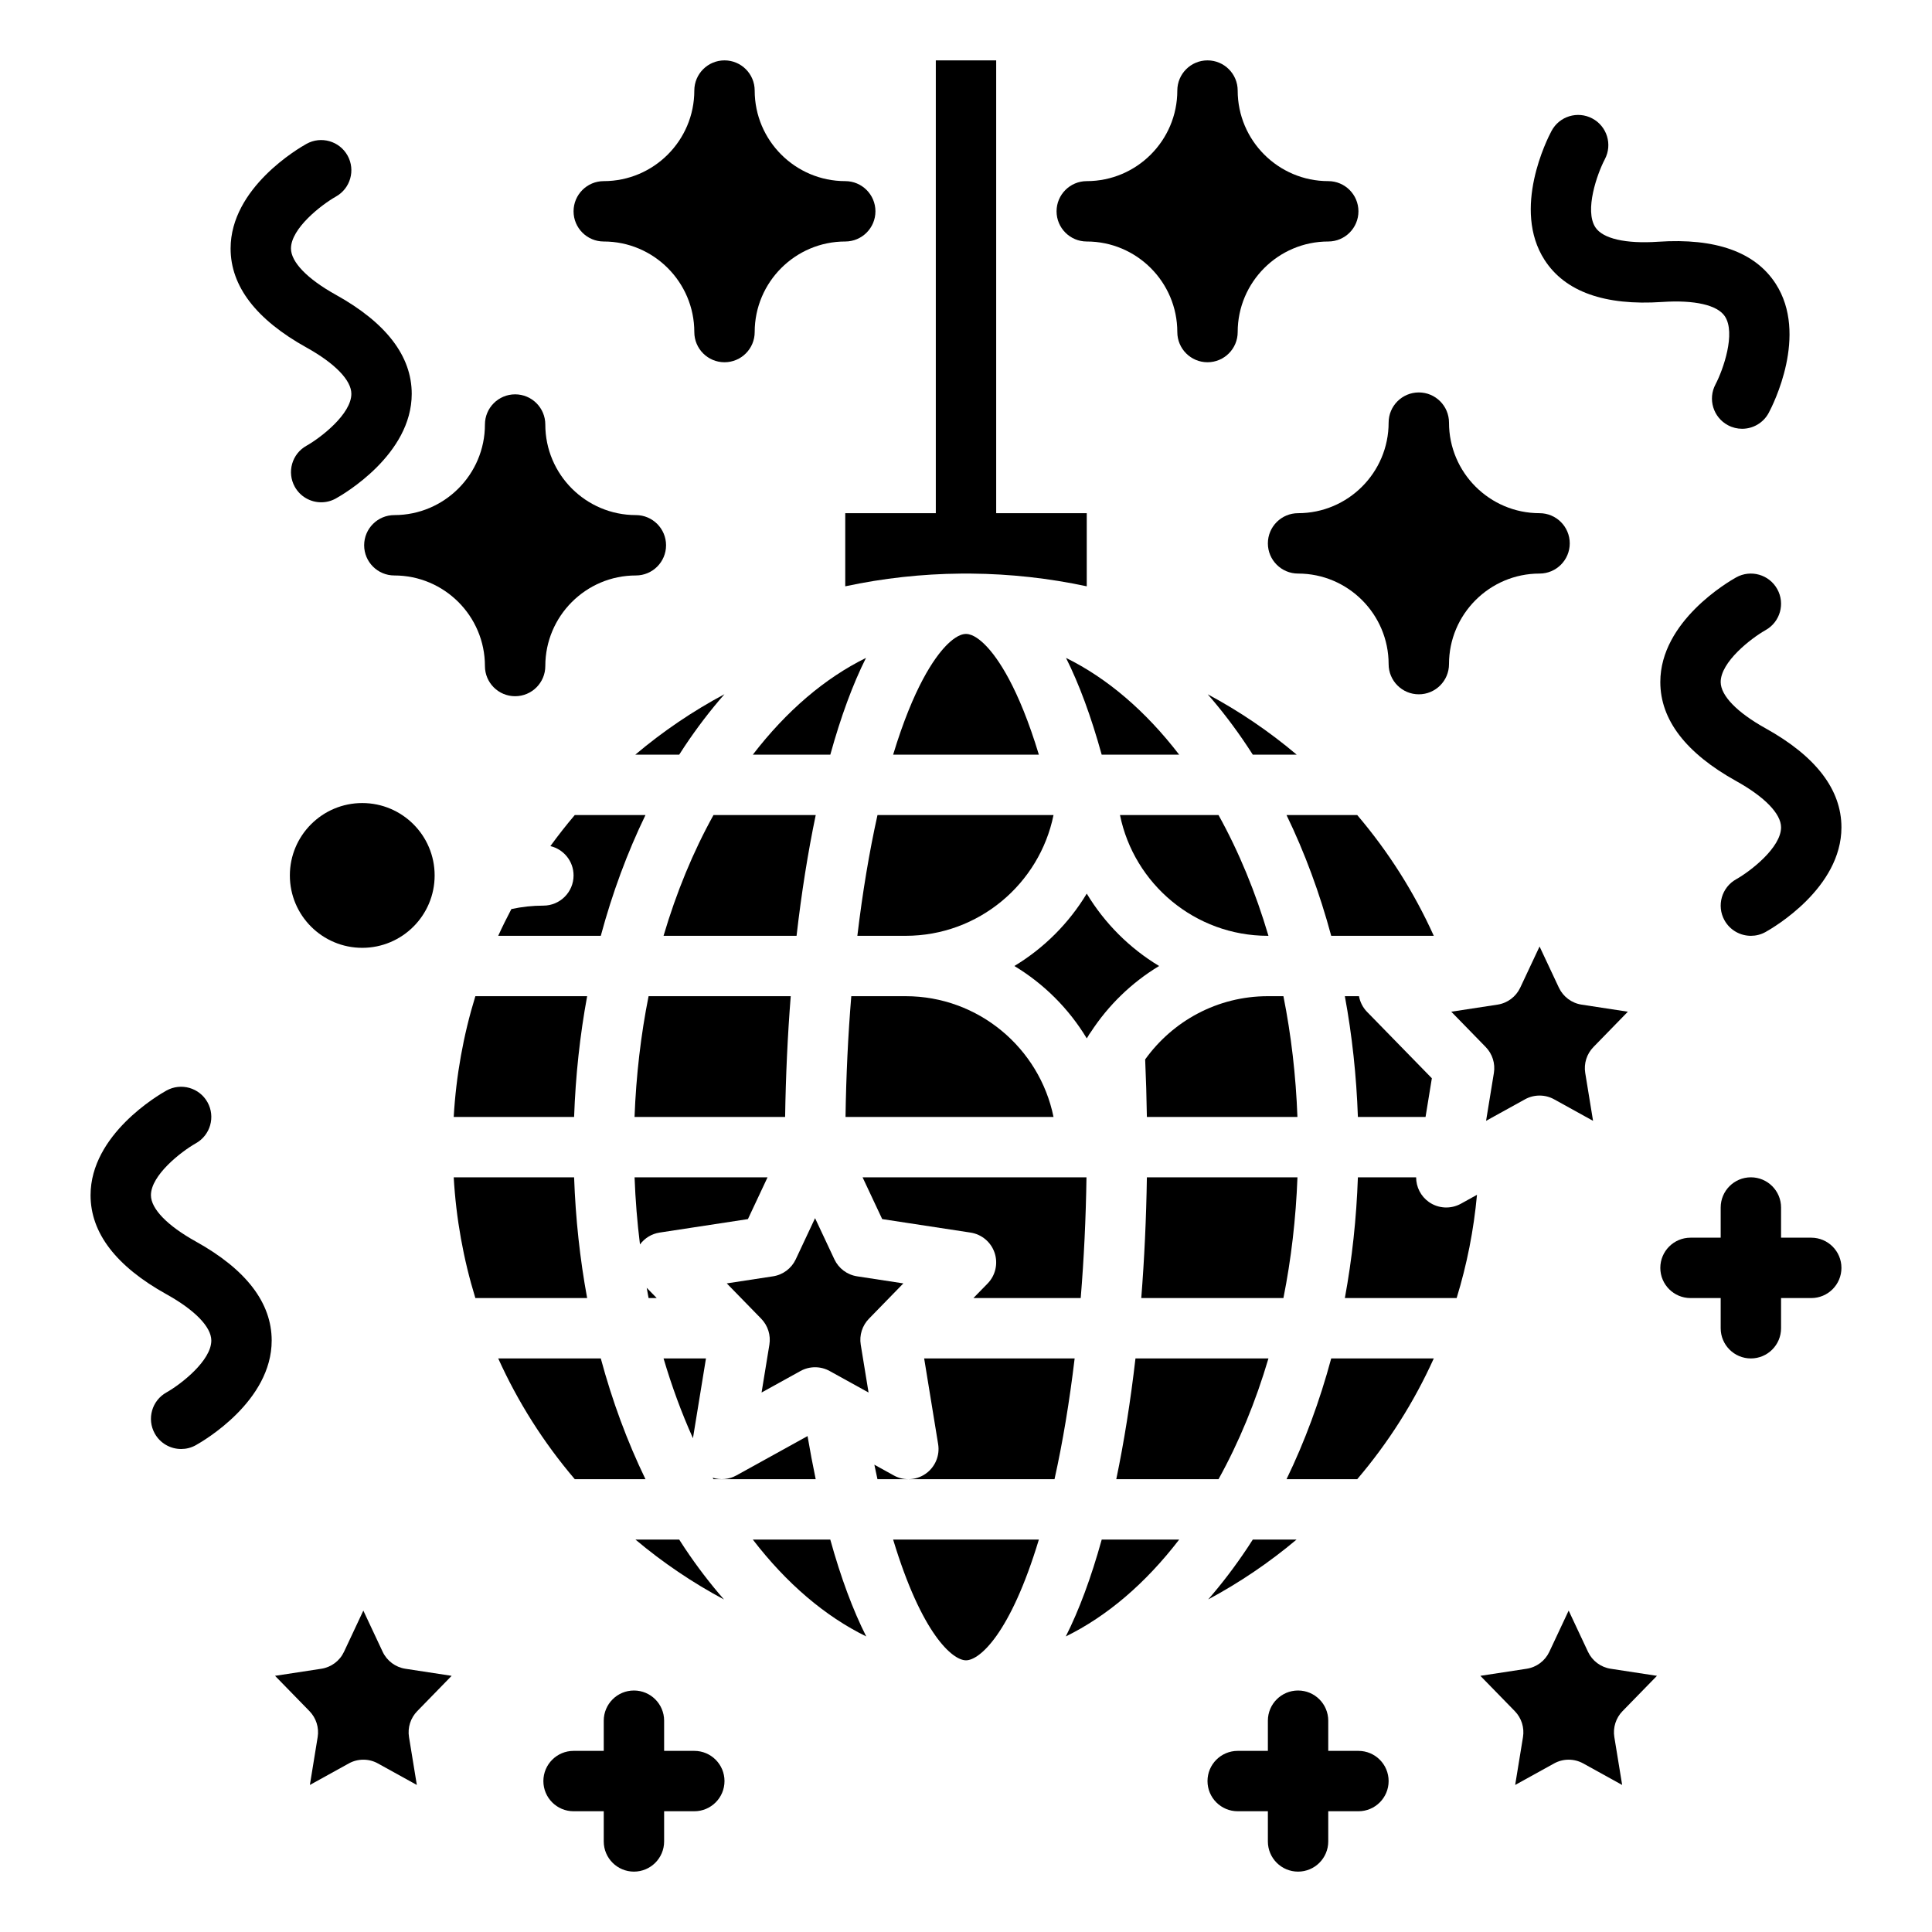 <svg width="64" height="64" viewBox="0 0 64 64" fill="none" xmlns="http://www.w3.org/2000/svg">
<path d="M32 21C31.763 21 31.506 21.216 31.332 21.397C30.951 21.793 30.264 22.762 29.586 25H34.414C33.736 22.761 33.049 21.793 32.668 21.398C32.494 21.216 32.237 21 32 21Z" fill="black"/>
<path d="M28.687 21.794C27.327 22.464 26.055 23.546 24.938 25H27.505C27.855 23.736 28.25 22.665 28.687 21.794Z" fill="black"/>
<path d="M28.401 31H30C32.415 31 34.435 29.279 34.899 27H29.068C28.796 28.222 28.573 29.562 28.401 31Z" fill="black"/>
<path d="M27.022 27H23.635C22.957 28.222 22.404 29.567 21.981 31H26.387C26.551 29.574 26.764 28.236 27.022 27Z" fill="black"/>
<path d="M26.194 33H21.485C21.228 34.288 21.072 35.628 21.02 37H26.008C26.029 35.638 26.091 34.3 26.194 33Z" fill="black"/>
<path d="M22.683 24.717C23.098 24.095 23.538 23.522 23.999 22.996C22.948 23.557 21.958 24.228 21.044 25H22.499C22.559 24.905 22.62 24.811 22.683 24.717Z" fill="black"/>
<path d="M35.313 21.794C35.75 22.665 36.145 23.736 36.495 25H39.062C37.945 23.546 36.673 22.464 35.313 21.794Z" fill="black"/>
<path d="M42.019 45H37.614C37.449 46.426 37.236 47.764 36.978 49H40.365C41.043 47.778 41.596 46.433 42.019 45Z" fill="black"/>
<path d="M41.501 25H42.956C42.043 24.229 41.055 23.559 40.007 22.999C40.466 23.524 40.904 24.097 41.317 24.718C41.38 24.811 41.441 24.905 41.501 25Z" fill="black"/>
<path d="M36.037 34.34C36.065 34.287 36.097 34.237 36.134 34.19C36.713 33.301 37.487 32.549 38.397 32C37.416 31.409 36.591 30.583 36 29.602C35.409 30.583 34.583 31.409 33.602 32C34.583 32.591 35.409 33.416 36 34.397C36.012 34.378 36.025 34.359 36.037 34.34Z" fill="black"/>
<path d="M30 33H28.2C28.093 34.297 28.029 35.636 28.009 37H34.899C34.435 34.721 32.415 33 30 33Z" fill="black"/>
<path d="M42 31H42.019C41.596 29.567 41.043 28.222 40.365 27H37.101C37.565 29.279 39.585 31 42 31Z" fill="black"/>
<path d="M25.426 39H21.021C21.049 39.752 21.109 40.494 21.2 41.223C21.355 41.016 21.585 40.871 21.849 40.831L24.776 40.384L25.426 39Z" fill="black"/>
<path d="M15.03 37H19.018C19.066 35.635 19.211 34.295 19.45 33H15.747C15.348 34.297 15.108 35.637 15.03 37Z" fill="black"/>
<path d="M44.55 33C44.789 34.295 44.934 35.635 44.982 37H47.223L47.432 35.719L45.284 33.518C45.143 33.373 45.054 33.192 45.018 33H44.55Z" fill="black"/>
<path d="M23.983 52.985C23.528 52.464 23.093 51.898 22.683 51.283C22.62 51.189 22.559 51.095 22.499 51H21.05C21.959 51.765 22.943 52.429 23.983 52.985Z" fill="black"/>
<path d="M53.925 33.514L52.394 33.28C52.064 33.23 51.782 33.019 51.64 32.717L51 31.354L50.36 32.717C50.218 33.019 49.936 33.23 49.606 33.28L48.075 33.514L49.216 34.684C49.437 34.911 49.538 35.23 49.487 35.543L49.228 37.129L49.497 36.98C49.502 36.977 49.506 36.975 49.51 36.973L50.516 36.417C50.667 36.333 50.834 36.292 51 36.292C51.167 36.292 51.333 36.333 51.484 36.417L52.772 37.129L52.513 35.543C52.462 35.23 52.563 34.911 52.785 34.684L53.925 33.514Z" fill="black"/>
<path d="M44.96 27H42.618C43.222 28.247 43.718 29.589 44.098 31H47.496C46.845 29.559 45.996 28.218 44.96 27Z" fill="black"/>
<path d="M32.245 43H35.8C35.907 41.703 35.971 40.364 35.991 39H28.574L29.224 40.384L32.151 40.831C32.522 40.888 32.829 41.147 32.948 41.502C33.067 41.858 32.977 42.25 32.716 42.518L32.245 43Z" fill="black"/>
<path d="M21.423 42.66C21.444 42.773 21.463 42.888 21.485 43H21.755L21.423 42.66Z" fill="black"/>
<path d="M41.501 51C41.441 51.095 41.38 51.189 41.317 51.283C40.908 51.896 40.476 52.463 40.023 52.983C41.06 52.427 42.042 51.764 42.95 51H41.501Z" fill="black"/>
<path d="M21.382 27H19.04C18.757 27.332 18.488 27.676 18.232 28.028C18.672 28.133 19 28.528 19 29C19 29.552 18.552 30 18 30C17.636 30 17.282 30.04 16.94 30.114C16.788 30.405 16.64 30.699 16.504 31H19.902C20.282 29.589 20.778 28.247 21.382 27Z" fill="black"/>
<path d="M26.751 47.572L24.394 48.875C24.149 49.01 23.865 49.033 23.608 48.952C23.616 48.968 23.626 48.984 23.635 49H27.021C26.925 48.54 26.835 48.063 26.751 47.572Z" fill="black"/>
<path d="M23.386 45H21.981C22.253 45.92 22.577 46.804 22.955 47.643L23.386 45Z" fill="black"/>
<path d="M32 55C32.448 55 33.469 54.127 34.414 51H29.586C30.531 54.127 31.552 55 32 55Z" fill="black"/>
<path d="M19.018 39H15.03C15.108 40.363 15.348 41.702 15.747 43H19.45C19.211 41.705 19.066 40.365 19.018 39Z" fill="black"/>
<path d="M24.938 51C26.057 52.457 27.331 53.54 28.695 54.209C28.254 53.337 27.855 52.265 27.504 51H24.938Z" fill="black"/>
<path d="M21.382 49C20.778 47.753 20.282 46.411 19.902 45H16.504C17.156 46.443 18.004 47.783 19.04 49H21.382Z" fill="black"/>
<path d="M30.614 45L31.077 47.839C31.139 48.217 30.979 48.597 30.666 48.818C30.494 48.939 30.293 49 30.09 49H34.932C35.204 47.778 35.427 46.438 35.599 45H30.614Z" fill="black"/>
<path d="M28.964 48.52C28.997 48.682 29.032 48.843 29.067 49H30.09C29.924 49 29.757 48.959 29.606 48.875L28.964 48.52Z" fill="black"/>
<path d="M35.306 54.209C36.669 53.54 37.943 52.457 39.062 51H36.496C36.145 52.265 35.746 53.337 35.306 54.209Z" fill="black"/>
<path d="M47.334 39.818C47.065 39.628 46.911 39.322 46.911 39H44.982C44.934 40.365 44.789 41.705 44.55 43H48.253C48.595 41.887 48.82 40.743 48.927 39.58L48.394 39.875C48.058 40.06 47.647 40.038 47.334 39.818Z" fill="black"/>
<path d="M42.618 49H44.96C45.996 47.783 46.844 46.443 47.496 45H44.098C43.718 46.411 43.222 47.753 42.618 49Z" fill="black"/>
<path d="M29.925 42.514L28.394 42.28C28.064 42.23 27.782 42.019 27.64 41.717L27 40.353L26.36 41.717C26.218 42.019 25.936 42.23 25.606 42.28L24.075 42.514L25.216 43.684C25.437 43.911 25.538 44.23 25.487 44.543L25.228 46.129L26.516 45.417C26.667 45.333 26.834 45.292 27 45.292C27.167 45.292 27.333 45.333 27.484 45.417L28.772 46.129L28.513 44.543C28.462 44.23 28.563 43.911 28.785 43.684L29.925 42.514Z" fill="black"/>
<path d="M42.515 33H42C40.326 33 38.843 33.828 37.935 35.095C37.963 35.727 37.982 36.364 37.992 37H42.979C42.928 35.628 42.772 34.288 42.515 33Z" fill="black"/>
<path d="M28 17V19.422C29.253 19.154 30.536 19.012 31.829 19.001C31.942 18.999 32.057 18.999 32.171 19.001C33.464 19.012 34.747 19.154 36 19.422V17H33V2H31V17H28Z" fill="black"/>
<path d="M12 31.398C13.324 31.398 14.398 30.324 14.398 29C14.398 27.676 13.324 26.602 12 26.602C10.676 26.602 9.602 27.676 9.602 29C9.602 30.324 10.676 31.398 12 31.398Z" fill="black"/>
<path d="M37.992 39C37.971 40.362 37.909 41.7 37.806 43H42.515C42.772 41.712 42.928 40.372 42.98 39H37.992Z" fill="black"/>
<path d="M12.676 54.717L12.036 53.353L11.396 54.717C11.255 55.019 10.972 55.23 10.642 55.28L9.111 55.514L10.252 56.684C10.473 56.911 10.574 57.23 10.523 57.543L10.265 59.129L11.553 58.417C11.703 58.333 11.87 58.292 12.036 58.292C12.203 58.292 12.37 58.333 12.52 58.417L13.808 59.129L13.549 57.543C13.498 57.23 13.599 56.911 13.821 56.684L14.961 55.514L13.43 55.28C13.101 55.23 12.818 55.019 12.676 54.717Z" fill="black"/>
<path d="M52.604 54.717L51.964 53.353L51.324 54.717C51.182 55.019 50.9 55.23 50.57 55.28L49.039 55.514L50.18 56.684C50.401 56.911 50.502 57.23 50.451 57.543L50.192 59.129L51.48 58.417C51.781 58.25 52.147 58.25 52.448 58.417L53.736 59.129L53.477 57.543C53.426 57.23 53.527 56.911 53.748 56.684L54.889 55.514L53.358 55.28C53.028 55.23 52.745 55.019 52.604 54.717Z" fill="black"/>
<path d="M20 8C21.654 8 23 9.346 23 11C23 11.552 23.448 12 24 12C24.552 12 25 11.552 25 11C25 9.346 26.346 8 28 8C28.552 8 29 7.552 29 7C29 6.448 28.552 6 28 6C26.346 6 25 4.654 25 3C25 2.448 24.552 2 24 2C23.448 2 23 2.448 23 3C23 4.654 21.654 6 20 6C19.448 6 19 6.448 19 7C19 7.552 19.448 8 20 8Z" fill="black"/>
<path d="M12.063 18.063C12.063 18.615 12.511 19.063 13.063 19.063C14.718 19.063 16.064 20.409 16.064 22.063C16.064 22.615 16.511 23.063 17.064 23.063C17.616 23.063 18.064 22.615 18.064 22.063C18.064 20.409 19.409 19.063 21.064 19.063C21.616 19.063 22.064 18.615 22.064 18.063C22.064 17.511 21.616 17.063 21.064 17.063C19.409 17.063 18.064 15.717 18.064 14.063C18.064 13.511 17.616 13.063 17.064 13.063C16.511 13.063 16.064 13.511 16.064 14.063C16.064 15.717 14.718 17.063 13.063 17.063C12.511 17.063 12.063 17.511 12.063 18.063Z" fill="black"/>
<path d="M42 18C42 18.552 42.448 19 43 19C44.654 19 46 20.346 46 22C46 22.552 46.448 23 47 23C47.552 23 48 22.552 48 22C48 20.346 49.346 19 51 19C51.552 19 52 18.552 52 18C52 17.448 51.552 17 51 17C49.346 17 48 15.654 48 14C48 13.448 47.552 13 47 13C46.448 13 46 13.448 46 14C46 15.654 44.654 17 43 17C42.448 17 42 17.448 42 18Z" fill="black"/>
<path d="M36 8C37.654 8 39 9.346 39 11C39 11.552 39.448 12 40 12C40.552 12 41 11.552 41 11C41 9.346 42.346 8 44 8C44.552 8 45 7.552 45 7C45 6.448 44.552 6 44 6C42.346 6 41 4.654 41 3C41 2.448 40.552 2 40 2C39.448 2 39 2.448 39 3C39 4.654 37.654 6 36 6C35.448 6 35 6.448 35 7C35 7.552 35.448 8 36 8Z" fill="black"/>
<path d="M55.062 10.003C56.138 9.931 56.895 10.105 57.141 10.482C57.504 11.04 57.086 12.241 56.828 12.733C56.569 13.221 56.753 13.826 57.241 14.086C57.391 14.166 57.551 14.204 57.71 14.204C58.068 14.204 58.414 14.011 58.593 13.673C58.732 13.414 59.914 11.086 58.821 9.397C58.142 8.347 56.831 7.88 54.927 8.008C53.851 8.081 53.093 7.906 52.848 7.529C52.485 6.971 52.903 5.77 53.162 5.275C53.42 4.788 53.235 4.184 52.748 3.925C52.261 3.665 51.655 3.85 51.396 4.338C51.257 4.597 50.075 6.925 51.168 8.614C51.847 9.664 53.158 10.131 55.062 10.003Z" fill="black"/>
<path d="M57 22.595C56.998 21.929 58.001 21.148 58.488 20.873C58.969 20.604 59.142 19.997 58.874 19.515C58.606 19.032 57.997 18.858 57.514 19.126C57.257 19.269 55 20.581 55 22.593C55 23.843 55.846 24.947 57.514 25.874C58.457 26.398 58.998 26.956 59 27.405C59.002 28.071 57.998 28.853 57.514 29.126C57.032 29.394 56.858 30.003 57.126 30.486C57.309 30.815 57.65 31 58.001 31C58.165 31 58.332 30.96 58.486 30.874C58.743 30.731 61 29.419 61 27.407C61 26.157 60.154 25.053 58.486 24.126C57.543 23.602 57.002 23.044 57 22.595Z" fill="black"/>
<path d="M10.154 11.513C11.096 12.037 11.638 12.595 11.639 13.044C11.642 13.71 10.637 14.492 10.154 14.765C9.671 15.033 9.497 15.642 9.765 16.125C9.948 16.454 10.289 16.639 10.64 16.639C10.805 16.639 10.971 16.599 11.125 16.513C11.383 16.37 13.639 15.058 13.639 13.046C13.639 11.796 12.793 10.692 11.125 9.765C10.182 9.241 9.641 8.683 9.639 8.234C9.637 7.568 10.641 6.787 11.127 6.512C11.608 6.243 11.781 5.636 11.514 5.154C11.245 4.671 10.636 4.497 10.154 4.765C9.896 4.908 7.639 6.22 7.639 8.232C7.639 9.482 8.485 10.586 10.154 11.513Z" fill="black"/>
<path d="M6.486 41.126C5.543 40.602 5.002 40.044 5 39.595C4.998 38.929 6.001 38.148 6.488 37.873C6.969 37.604 7.142 36.996 6.874 36.514C6.606 36.032 5.997 35.858 5.514 36.126C5.257 36.269 3 37.581 3 39.593C3 40.843 3.846 41.947 5.514 42.874C6.457 43.398 6.998 43.956 7 44.405C7.002 45.071 5.998 45.853 5.514 46.126C5.032 46.394 4.858 47.003 5.126 47.486C5.309 47.815 5.649 48 6.001 48C6.165 48 6.332 47.96 6.486 47.874C6.743 47.731 9 46.419 9 44.407C9 43.157 8.154 42.053 6.486 41.126Z" fill="black"/>
<path d="M45 58H44V57C44 56.448 43.552 56 43 56C42.448 56 42 56.448 42 57V58H41C40.448 58 40 58.448 40 59C40 59.552 40.448 60 41 60H42V61C42 61.552 42.448 62 43 62C43.552 62 44 61.552 44 61V60H45C45.552 60 46 59.552 46 59C46 58.448 45.552 58 45 58Z" fill="black"/>
<path d="M23 58H22V57C22 56.448 21.552 56 21 56C20.448 56 20 56.448 20 57V58H19C18.448 58 18 58.448 18 59C18 59.552 18.448 60 19 60H20V61C20 61.552 20.448 62 21 62C21.552 62 22 61.552 22 61V60H23C23.552 60 24 59.552 24 59C24 58.448 23.552 58 23 58Z" fill="black"/>
<path d="M60 41H59V40C59 39.448 58.552 39 58 39C57.448 39 57 39.448 57 40V41H56C55.448 41 55 41.448 55 42C55 42.552 55.448 43 56 43H57V44C57 44.552 57.448 45 58 45C58.552 45 59 44.552 59 44V43H60C60.552 43 61 42.552 61 42C61 41.448 60.552 41 60 41Z" fill="black"/>
</svg>
